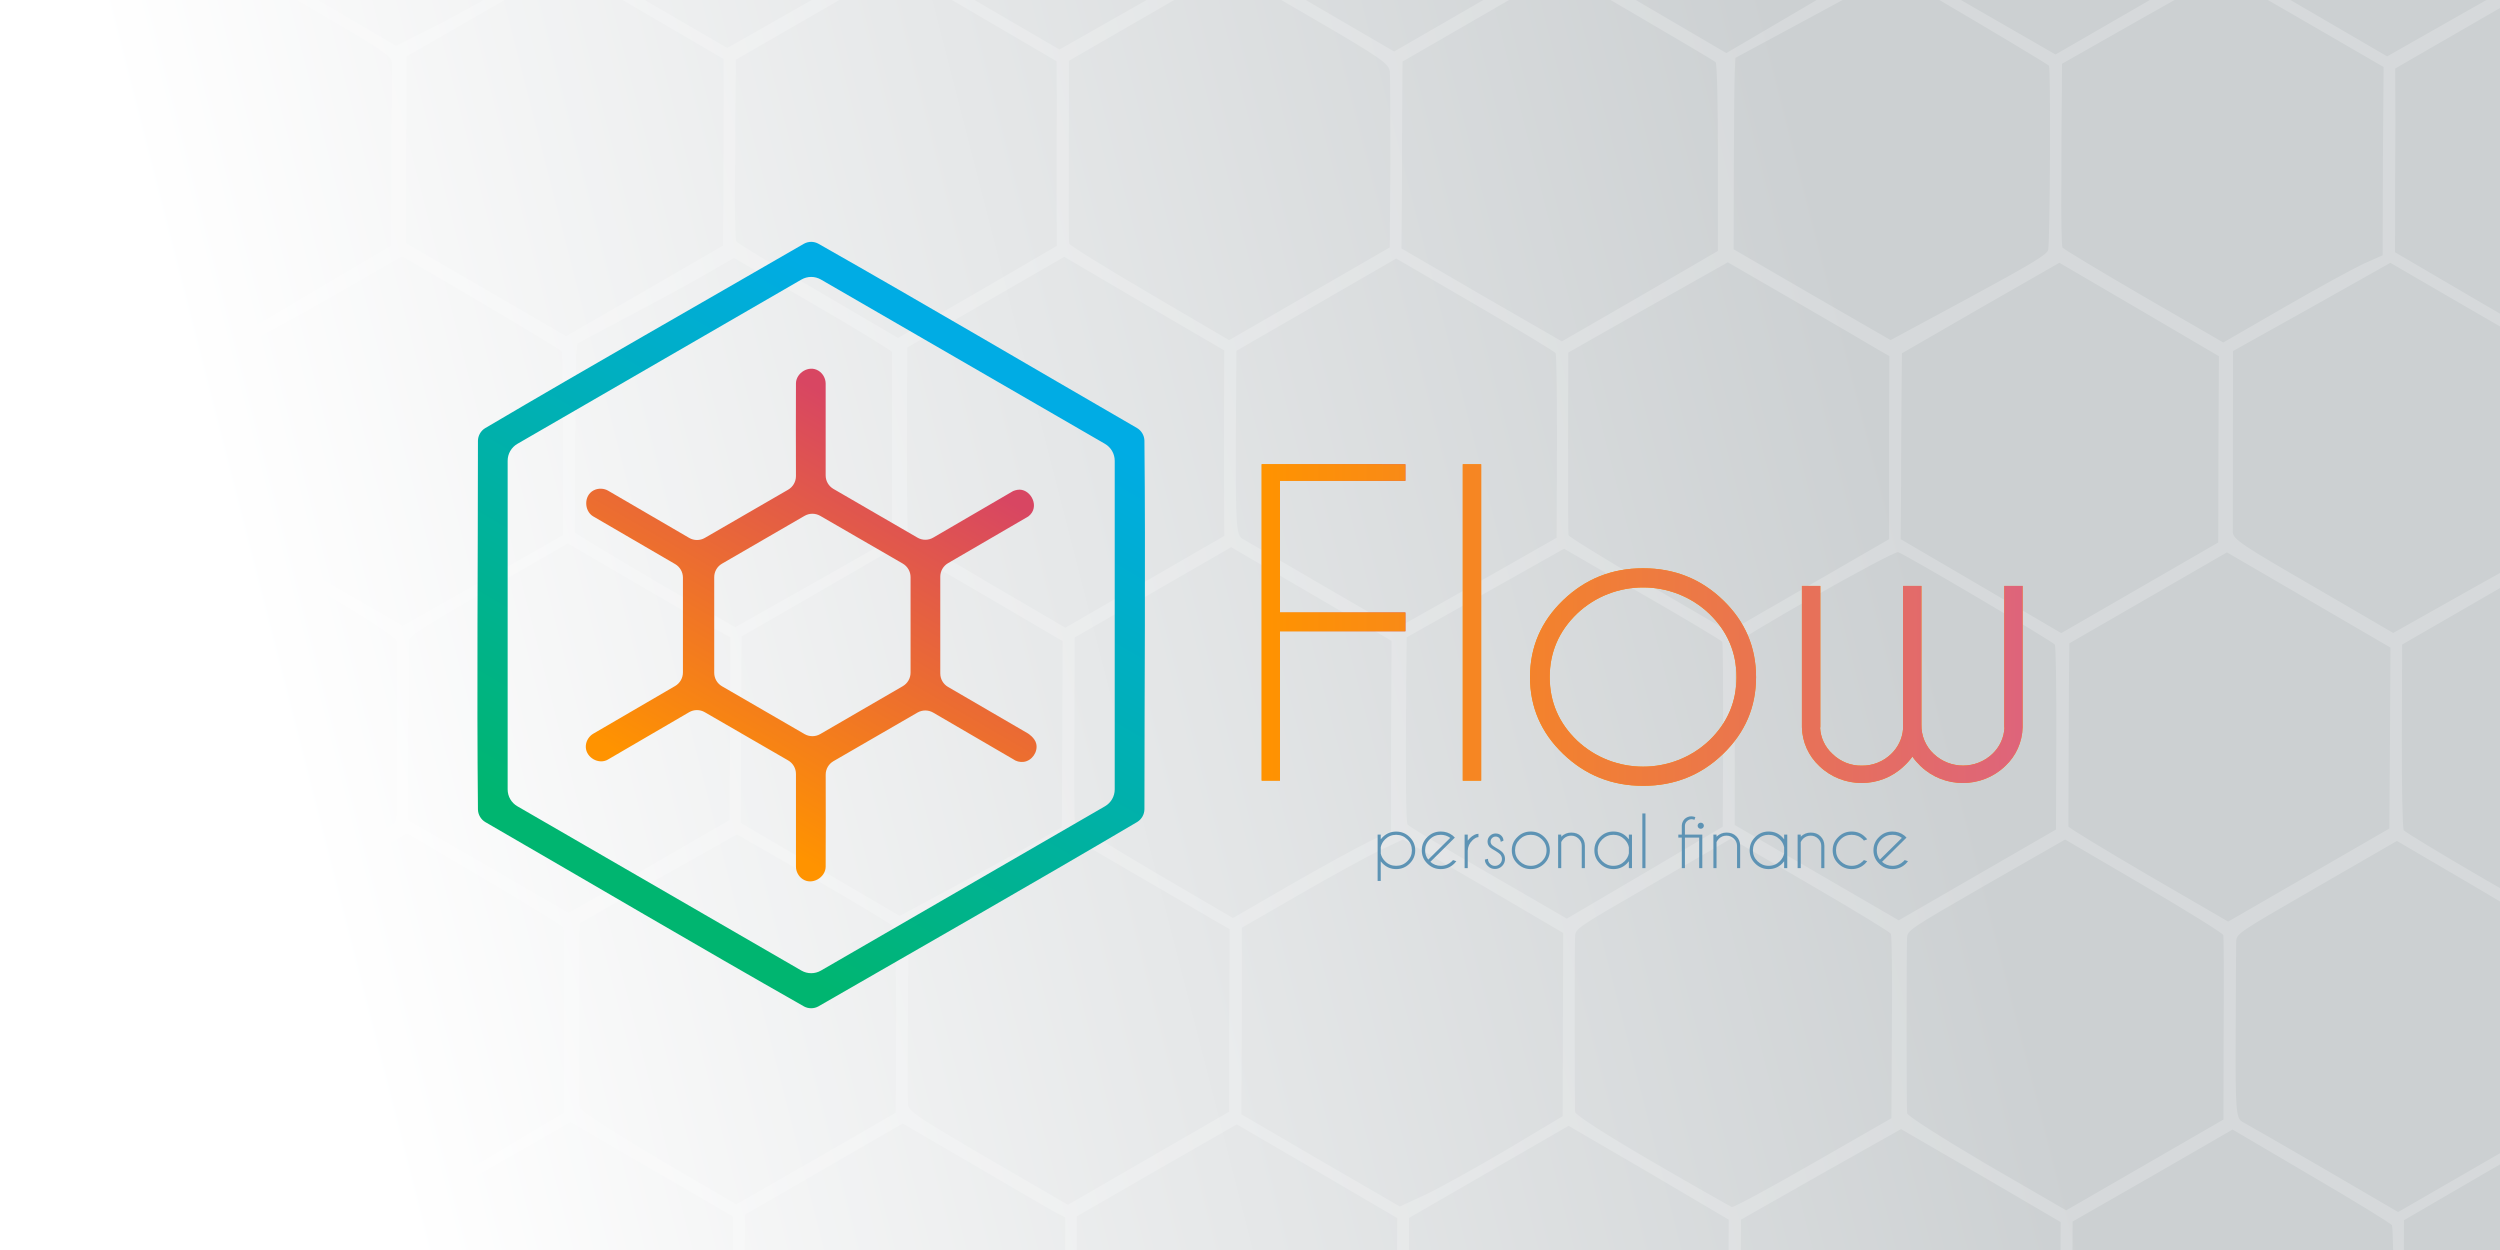 <?xml version="1.0" encoding="UTF-8" standalone="no"?>
<!DOCTYPE svg PUBLIC "-//W3C//DTD SVG 1.1//EN" "http://www.w3.org/Graphics/SVG/1.1/DTD/svg11.dtd">
<svg width="100%" height="100%" viewBox="0 0 1280 640" version="1.1" xmlns="http://www.w3.org/2000/svg" xmlns:xlink="http://www.w3.org/1999/xlink" xml:space="preserve" xmlns:serif="http://www.serif.com/" style="fill-rule:evenodd;clip-rule:evenodd;stroke-linejoin:round;stroke-miterlimit:2;">
    <rect x="0" y="0" width="1280" height="640" fill="#333333" stroke="none"/>
    <rect x="0" y="0" width="1280" height="640" style="fill:url(#_Linear1);"/>
    <path d="M1280,4.088l-53.635,30.966l0.003,9.898c0.106,5.46 0.119,26.585 -0.056,47.057l-0.06,37.159l41.418,24.254l12.33,7.17l0,6.538c-5.596,-3.254 -11.858,-6.88 -18.349,-10.614l-37.808,-21.959l-40.228,22.654l-40.309,22.512l-0.069,44.398c-0.014,24.377 -0.04,46.095 -0.05,48.386c0.138,3.537 4.836,6.727 41.106,27.67l41.028,23.908l40.084,-22.571l14.595,-8.151l0,7.72l-50.113,28.933l-0.161,46.546c-0.09,25.564 0.334,47.403 0.994,48.545c0.719,0.917 18.97,12.084 40.704,24.666l8.576,4.936l0,6.869c-3.955,-2.368 -8.165,-4.865 -12.524,-7.431l-40.27,-23.585l-40.98,23.66c-40.979,23.66 -41.122,23.742 -41.307,28.038c-0.071,2.515 -0.202,23.723 -0.26,47.364c-0.196,38.57 0.212,42.904 3.348,44.71c1.907,0.994 20.729,11.831 41.622,23.946l38.198,22.305l52.173,-30.122l0,5.712l-9.148,5.282l-40.041,23.308l-0.021,15.235l-5.512,-0c-0.155,-7.495 -0.363,-12.258 -0.591,-12.652c-0.577,-0.999 -19.135,-12.369 -41.259,-25.297l-40.352,-23.727l-40.979,23.659l-40.92,23.435l-0.078,14.582l-6.093,0c0.015,-3.083 0.021,-5.329 0.011,-6.457l0.047,-7.832l-40.803,-23.848l-40.945,-23.765l-40.941,23.066l-41.002,23.292l-0.058,15.544l-6.286,-0l0.066,-15.537l-40.968,-24.133l-41.028,-23.908l-81.673,47.155l-0.028,16.423l-6.124,0l0.098,-16.356l-41.11,-24.05l-41.028,-23.908l-40.919,23.434l-40.98,23.66l-0.072,17.22l-5.955,0l0.079,-16.642l-5.186,-2.717c-2.747,-1.46 -21.426,-12.379 -41.561,-24.171l-36.435,-21.229l-80.817,46.659l-0.058,18.1l-6.122,0l0.111,-17.071l-41.561,-24.171l-41.643,-24.314l-80.531,46.495l-0.062,19.061l-6.38,0c-0.099,-10.275 -0.289,-17.53 -0.589,-18.048c-0.494,-0.857 -18.663,-11.881 -40.396,-24.463l-39.49,-22.893l-18.485,9.531c-10.182,5.117 -28.849,15.323 -41.557,22.66l-22.989,13.272l-0.084,19.941l-6.277,0c-0.133,-11.037 -0.352,-18.378 -0.587,-18.785c-0.45,-0.781 -15.51,-9.886 -34.688,-21.126l0,-6.68l3.981,2.318l35.039,20.131l40.672,-23.863l40.59,-24.005l0.078,-46.689l0.222,-46.771l-9.801,-5.764c-5.291,-3.228 -23.745,-14.087 -40.886,-23.991l-31.226,-18.143l-38.669,21.789l0,-7.705c26.926,-15.164 31.981,-18.445 32.564,-21.031c0.483,-1.802 0.794,-23.685 0.847,-48.655l0.084,-45.36l-6.972,-4.161c-2.743,-1.618 -13.512,-7.967 -26.523,-15.61l0,-6.115l34.103,20.014l83.244,-48.061l0.221,-46.771c0.104,-36.423 -0.476,-47.32 -2.63,-48.742c-1.538,-1.016 -20.3,-12.078 -41.583,-24.54l-38.731,-22.568l-34.624,19.99l0,-6.209l31.739,-18.779l0.237,-47.732l0.38,-47.815l-8.262,-4.749c-3.087,-1.735 -12.664,-7.301 -24.094,-13.947l0,-6.245l34.892,20.43l42.657,-24.06l10.232,0l-8.332,4.618l-41.106,22.781l-0.104,17.956c-0.393,58.674 -0.349,77.877 0.063,78.591c0.66,1.142 67.113,40.07 76.562,44.895l6.478,3.305l78.773,-46.242l0.332,-44.931c0.074,-24.602 0.161,-46.546 0.171,-48.836c-0.281,-3.455 -5.286,-6.848 -40.04,-27.144l-8.569,-4.993l10.603,0l40.217,23.435l14.488,-7.222c6.142,-2.965 18.404,-9.573 30.38,-16.213l10.642,0l-9.821,5.624l-40.266,23.247l-0.126,17.588c-0.079,9.756 -0.188,31.331 -0.155,47.876l-0.111,30.144l40.945,23.765l41.028,23.908l80.389,-46.412l0.237,-47.733l0.012,-47.792l-51.696,-30.215l11.269,0l1.358,0.797l40.946,23.765l41.43,-23.539l1.815,-1.023l14.136,0l-52.958,30.575l-0.245,22.988c0.015,12.556 -0.077,33.171 -0.287,45.667c0.015,12.556 0.309,23.619 0.722,24.333c0.494,0.856 19.36,12.429 41.934,25.478l40.885,23.991l40.694,-23.495l40.612,-23.638l-0.141,-26.953c-0.004,-14.847 0.044,-36.197 0.117,-47.282l-0.111,-20.307l-53.599,-31.357l11.606,0c1.189,0.702 2.389,1.409 3.6,2.121l39.88,23.238l41.43,-23.539l3.229,-1.82l14.103,0l-53.91,31.125l-0.04,46.095c-0.113,25.196 -0.079,46.689 0.191,47.485c0.126,0.879 18.542,12.331 40.973,25.463l40.885,23.99l82.245,-47.484l0.321,-42.64c-0.002,-23.416 -0.096,-44.684 -0.251,-47.26c-0.551,-4.252 -3.567,-6.508 -41.683,-28.67l-13.947,-8.104l12.609,0c1.373,0.813 2.767,1.636 4.176,2.467l41.028,23.908l45.683,-26.375l13.19,0l-54.576,31.509l-0.126,17.588c-0.08,9.756 -0.188,31.331 -0.155,47.876l-0.254,30.227l41.028,23.908l41.088,23.682l39.98,-23.082l39.898,-23.226l0.012,-47.792c0.046,-26.3 -0.461,-48.282 -1.158,-48.831c-0.555,-0.631 -18.701,-11.287 -40.292,-23.952l-13.542,-7.907l12.928,0c1.997,1.176 4.041,2.375 6.116,3.588l40.27,23.584l40.386,-23.698l5.873,-3.474l13.255,0c-4.549,2.458 -9.494,5.134 -14.65,7.933l-40.211,21.693l-0.354,7.629c-0.186,4.296 -0.415,26.322 -0.457,49.002l-0.102,41.371l40.105,23.299l40.247,23.216l39.926,-21.528c32.907,-17.857 40.107,-22.204 40.771,-24.681c0.921,-4.34 1.387,-92.565 0.398,-94.279c-0.375,-0.649 -32.618,-19.877 -56.114,-33.655l10.994,-0c2.851,1.666 5.809,3.375 8.836,5.105l39.633,22.809l48.349,-27.914l12.606,-0l-16.783,9.455l-40.859,23.21l-0.061,13.743c-0.13,7.69 -0.282,28.529 -0.244,46.403c-0.186,17.813 0.066,33.088 0.561,33.945c0.412,0.714 19.113,12.001 41.462,24.99l40.863,23.622l30.842,-17.806c16.991,-9.81 35.515,-19.934 40.903,-22.473l9.858,-4.359l0.133,-48.244l0.358,-48.182l-41.479,-24.029l-17.807,-10.275l11.549,0l49.553,28.876l41.43,-23.539l9.47,-5.337l6.873,0l-0,4.088Zm-182.389,449.322c22.206,13.071 40.539,24.381 40.748,25.402c0.209,1.022 0.326,22.658 0.153,48.079l-0.101,46.32l-80.531,46.495l-40.638,-23.562c-22.206,-13.071 -40.561,-24.748 -40.792,-26.138c-0.358,-2.268 -0.355,-79.755 -0.051,-89.45c0.185,-4.296 0.328,-4.378 40.594,-27.625l40.348,-23.105l40.27,23.584Zm-170.887,-0.527c22.349,12.988 40.825,24.215 41.402,25.215c0.495,0.856 0.754,22.41 0.521,48.056l-0.243,46.403l-40.063,22.94c-21.989,12.695 -40.738,22.759 -41.639,22.517c-0.758,-0.324 -19.107,-10.672 -40.616,-23.194c-23.497,-13.658 -39.248,-23.793 -39.644,-25.468c-0.215,-2.351 -0.333,-79.387 0.01,-89.675c0.185,-4.296 0.328,-4.378 40.022,-27.296l39.838,-23l40.412,23.502Zm-220.288,-17.507l12,-5.595l41.028,23.908l40.885,23.99l-0.278,93.828l-28.31,16.916c-15.481,9.128 -34.208,19.56 -41.677,23.111l-13.368,6.194l-40.637,-23.562l-40.495,-23.644l0.237,-47.733l0.012,-47.793l29.414,-16.982c16.135,-9.315 34.659,-19.439 41.189,-22.638Zm-126.968,11.241c17.674,10.167 36.127,21.026 41.028,23.908l9.103,5.215l-0.221,46.771l-0.079,46.689l-82.53,47.649l-40.945,-23.765c-35.595,-20.763 -40.825,-24.216 -40.964,-27.753c-0.321,-7.811 0.088,-85.913 0.444,-88.594c0.258,-1.862 9.577,-7.813 41.298,-25.747l40.941,-23.066l31.925,18.693Zm-331.385,3.418c21.674,12.808 39.924,23.974 40.336,24.688c0.495,0.857 0.612,22.493 0.461,48.282l-0.221,46.771l-39.876,23.593l-39.815,23.368l-40.413,-23.501c-22.266,-12.846 -40.825,-24.216 -41.319,-25.073c-0.495,-0.856 -0.754,-22.41 -0.806,-47.891l0.243,-46.403l40.837,-23.577l40.919,-23.435l39.654,23.178Zm168.019,-0.482c21.344,12.236 39.737,23.32 40.765,24.441c1.252,1.18 2.077,21.075 1.976,48.929l-0.221,46.771l-40.837,23.577l-40.776,23.352l-39.962,-23.381c-25.118,-14.817 -40.111,-24.628 -40.364,-26.385c-0.441,-2.411 -0.476,-79.305 -0.073,-89.818l0.328,-4.378l40.145,-22.797l40.227,-22.654l38.792,22.343Zm724.084,-166.746l83.736,48.749l-0.243,46.403l-0.326,46.261l-82.53,47.649l-40.945,-23.766c-22.432,-13.131 -40.908,-24.358 -40.869,-24.951c-0.028,-1.698 0.144,-45.585 0.257,-70.781l0.246,-22.987l80.674,-46.577Zm-168.349,-0.089c2.846,0.642 79.347,45.762 80.254,47.333c0.495,0.857 0.837,22.553 0.746,48.117l-0.161,46.546l-80.531,46.494l-42.094,-24.434l-41.868,-24.375l0.024,-45.134c0.134,-24.828 0.183,-46.178 0.259,-47.365c0.378,-2.312 80.526,-47.824 83.371,-47.182Zm-130.93,21.524c22.184,12.703 40.577,23.787 40.907,24.359c0.33,0.571 0.446,22.207 0.438,47.913l-0.221,46.771l-39.876,23.594l-39.958,23.45l-40.33,-23.359c-22.184,-12.703 -40.66,-23.93 -41.154,-24.786c-0.907,-1.571 -1.084,-22.982 -0.738,-73.823l0.229,-22.027l40.228,-22.654l40.37,-22.736l40.105,23.298Zm-169.535,-0.165l41.11,24.051l-0.254,48.693l-0.028,48.754l-11.061,5.244c-6.101,2.952 -24.34,12.91 -40.474,22.226l-29.414,16.982l-40.27,-23.584c-22.206,-13.071 -40.539,-24.381 -40.748,-25.402c-0.127,-0.879 -0.326,-22.658 -0.153,-48.079l0.161,-46.546l80.103,-46.247l41.028,23.908Zm-205.355,-20.988c3.73,1.844 22.777,12.741 42.379,24.27l35.677,20.905l-0.177,47.507l-0.237,47.733l-12.137,7.007c-6.711,3.874 -25.521,14.163 -41.557,22.66l-29.337,15.796l-40.578,-23.788l-40.802,-23.847l0.193,-30.002c-0.033,-16.544 0.076,-38.12 0.155,-47.875l0.126,-17.588l79.818,-46.083l6.477,3.305Zm-138.847,16.385c20.135,11.792 38.814,22.712 41.703,24.089l5.044,2.8l-0.222,46.771l-0.078,46.689l-82.53,47.649l-81.891,-47.53l-0.037,-44.909c0.135,-24.828 0.326,-46.261 0.463,-47.673c0.258,-1.862 10.148,-8.143 40.704,-25.785l40.409,-23.33l36.435,21.229Zm-165.497,1.882c25.343,14.878 41.094,25.012 41.347,26.77c0.611,4.026 0.374,88.692 -0.328,91.763c-0.46,2.17 -10.087,7.918 -41.056,24.846l-40.475,22.226l-34.446,-20.093c-18.987,-11.122 -37.583,-21.899 -41.418,-24.254l-6.746,-4.101l0.138,-46.914l0.282,-46.996l81.816,-47.237l40.886,23.99Zm933.52,-142.974l40.885,23.99l-0.237,47.733l-0.095,47.65l-80.389,46.412l-82.22,-48.101l0.195,-25.053c-0.021,-13.886 0.17,-35.319 0.237,-47.732l0.207,-22.395l40.266,-23.247l40.348,-23.105l40.803,23.848Zm-175.134,-3.597c19.438,11.243 38.117,22.163 41.336,24.111l5.966,3.41l-0.139,46.914l0.004,46.831l-81.959,47.319l-41.028,-23.908c-22.513,-13.274 -41.072,-24.644 -41.198,-25.522c-0.127,-0.879 -0.222,-22.147 -0.191,-47.486l0.122,-45.952l40.716,-23.127l40.942,-23.066l35.429,20.476Zm-164.805,1.102c22.349,12.989 40.825,24.216 41.237,24.93c0.412,0.714 0.754,22.41 0.663,47.974l-0.16,46.546l-41.002,23.291l-40.941,23.067l-37.809,-21.959c-20.893,-12.116 -39.347,-22.975 -41.253,-23.969c-2.994,-1.888 -3.348,-7.776 -3.246,-49.148l0.282,-46.997l81.817,-47.236l40.412,23.501Zm-169.475,-0.39l41.028,23.908l-0.092,20.614c0.009,11.227 -0.039,32.578 -0.034,47.425l0.14,26.953l-81.388,46.989l-39.962,-23.381c-21.899,-12.868 -40.209,-23.809 -40.6,-24.155c-0.247,-0.428 -0.589,-22.125 -0.542,-48.424l0.177,-47.507l80.388,-46.413l40.885,23.991Zm-225.286,-14.621l15.278,-8.821l40.413,23.502c22.266,12.846 40.374,24.094 40.479,24.605c0.044,0.736 0.018,22.455 0.032,48.529l-0.057,47.057l-40.145,22.797l-40.084,22.572l-41.089,-23.683c-22.513,-13.275 -40.907,-24.359 -41.011,-24.869c-0.126,-14.397 0.411,-86.671 0.679,-90.824l0.608,-5.872l24.768,-13.158c13.752,-7.178 31.848,-17.054 40.129,-21.835Zm-190.794,11.156l36.125,-20.856l40.577,23.787c22.206,13.071 40.908,24.358 41.237,24.929c0.412,0.714 0.672,22.268 0.724,47.749l-0.1,46.321l-41.002,23.291l-41.084,23.149l-82.671,-48.222l0.111,-30.145c0.493,-73.01 -0.109,-65.809 5.18,-67.53c2.675,-0.973 21.056,-11.014 40.903,-22.473Z" style="fill:white;fill-opacity:0.2;"/>
    <g transform="matrix(0.314,0,0,0.093,702.693,416.479)">
        <g transform="matrix(115.693,0,0,385.447,0,301.13)">
            <path d="M0.073,-0.479l0.044,-0l0,0.067c0.008,-0.011 0.018,-0.022 0.028,-0.032c0.052,-0.052 0.116,-0.078 0.189,-0.078c0.075,-0 0.138,0.026 0.19,0.078c0.052,0.052 0.079,0.115 0.079,0.19c-0,0.073 -0.027,0.137 -0.079,0.189c-0.052,0.052 -0.115,0.079 -0.19,0.079c-0.073,-0 -0.137,-0.027 -0.189,-0.079c-0.01,-0.01 -0.02,-0.021 -0.028,-0.032l0,0.28l-0.044,0l0,-0.662Zm0.044,0.179l0,0.092c0.009,0.041 0.029,0.078 0.061,0.11c0.043,0.044 0.095,0.065 0.156,0.065c0.062,0 0.114,-0.021 0.157,-0.065c0.044,-0.043 0.065,-0.095 0.065,-0.156c0,-0.062 -0.021,-0.114 -0.065,-0.157c-0.043,-0.043 -0.095,-0.065 -0.157,-0.065c-0.061,-0 -0.113,0.022 -0.156,0.065c-0.032,0.032 -0.052,0.069 -0.061,0.111Z" style="fill:rgb(93,147,180);fill-rule:nonzero;"/>
        </g>
        <g transform="matrix(115.693,0,0,385.447,75.359,301.13)">
            <path d="M0.165,-0.09c0.041,0.038 0.09,0.057 0.147,0.057c0.061,-0 0.113,-0.022 0.157,-0.065c0.005,-0.006 0.01,-0.011 0.015,-0.017l0.047,0.016c-0.009,0.012 -0.018,0.023 -0.029,0.034c-0.052,0.052 -0.116,0.079 -0.19,0.079c-0.074,-0 -0.137,-0.027 -0.189,-0.079c-0.053,-0.052 -0.079,-0.116 -0.079,-0.19c-0,-0.074 0.026,-0.137 0.079,-0.189c0.052,-0.053 0.115,-0.079 0.189,-0.079c0.063,0 0.119,0.019 0.167,0.057c0.007,0.007 0.015,0.014 0.023,0.022c0.003,0.003 0.006,0.006 0.008,0.008l-0.345,0.346Zm0.28,-0.342c-0.038,-0.029 -0.083,-0.044 -0.133,-0.044c-0.061,-0 -0.113,0.021 -0.156,0.065c-0.044,0.043 -0.065,0.095 -0.065,0.156c-0,0.051 0.014,0.095 0.044,0.133l0.31,-0.31Z" style="fill:rgb(93,147,180);fill-rule:nonzero;"/>
        </g>
        <g transform="matrix(115.693,0,0,385.447,141.849,301.13)">
            <path d="M0.073,-0.479l0.044,-0l0,0.087c0.009,-0.013 0.02,-0.026 0.032,-0.038c0.039,-0.038 0.078,-0.059 0.119,-0.061l0,0.048c-0.028,0.001 -0.056,0.017 -0.086,0.047c-0.042,0.041 -0.063,0.09 -0.065,0.148l0,0.248l-0.044,0l0,-0.479Z" style="fill:rgb(93,147,180);fill-rule:nonzero;"/>
        </g>
        <g transform="matrix(115.693,0,0,385.447,176.816,301.13)">
            <path d="M0.205,-0.247c-0.037,-0.02 -0.063,-0.037 -0.078,-0.051c-0.022,-0.023 -0.033,-0.05 -0.033,-0.081c-0,-0.032 0.011,-0.06 0.033,-0.082c0.023,-0.023 0.05,-0.034 0.081,-0.034c0.032,-0 0.059,0.01 0.08,0.031c0.02,0.021 0.03,0.044 0.03,0.07l-0,0.002l-0.038,0.016c-0.003,-0.025 -0.011,-0.044 -0.023,-0.056c-0.013,-0.012 -0.029,-0.019 -0.049,-0.019c-0.019,0 -0.036,0.007 -0.05,0.021c-0.014,0.014 -0.021,0.031 -0.021,0.051c0,0.019 0.007,0.036 0.021,0.05c0.008,0.008 0.026,0.02 0.052,0.037c0.042,0.023 0.071,0.043 0.089,0.061c0.027,0.028 0.041,0.061 0.041,0.1c0,0.039 -0.014,0.073 -0.041,0.101c-0.028,0.028 -0.061,0.042 -0.101,0.042c-0.039,-0 -0.073,-0.014 -0.1,-0.042c-0.028,-0.028 -0.042,-0.058 -0.042,-0.092l0.044,-0.011c-0,0.029 0.009,0.053 0.029,0.072c0.019,0.019 0.042,0.029 0.069,0.029c0.027,-0 0.05,-0.01 0.07,-0.029c0.019,-0.019 0.029,-0.043 0.029,-0.07c-0,-0.027 -0.01,-0.05 -0.029,-0.07c-0.01,-0.01 -0.031,-0.025 -0.063,-0.046Z" style="fill:rgb(93,147,180);fill-rule:nonzero;"/>
        </g>
        <g transform="matrix(115.693,0,0,385.447,222.122,301.13)">
            <path d="M0.312,-0.523c0.074,0 0.137,0.026 0.19,0.079c0.052,0.052 0.078,0.115 0.078,0.19c0,0.073 -0.026,0.137 -0.078,0.189c-0.053,0.052 -0.116,0.079 -0.19,0.079c-0.074,-0 -0.137,-0.027 -0.189,-0.079c-0.053,-0.052 -0.079,-0.116 -0.079,-0.189c-0,-0.075 0.026,-0.138 0.079,-0.19c0.052,-0.053 0.115,-0.079 0.189,-0.079Zm0,0.047c-0.061,-0 -0.113,0.022 -0.157,0.065c-0.043,0.043 -0.065,0.095 -0.065,0.157c0,0.061 0.022,0.113 0.065,0.156c0.044,0.043 0.096,0.065 0.157,0.065c0.061,-0 0.113,-0.022 0.157,-0.065c0.043,-0.043 0.065,-0.095 0.065,-0.156c-0,-0.062 -0.022,-0.114 -0.065,-0.157c-0.044,-0.043 -0.096,-0.065 -0.157,-0.065Z" style="fill:rgb(93,147,180);fill-rule:nonzero;"/>
        </g>
        <g transform="matrix(115.693,0,0,385.447,294.317,301.13)">
            <path d="M0.117,-0.373l0,0.373l-0.044,-0l0,-0.479l0.044,-0l0,0.03c0.04,-0.039 0.087,-0.059 0.14,-0.059c0.056,-0 0.103,0.017 0.138,0.053c0.036,0.035 0.054,0.08 0.055,0.134l-0,0.321l-0.044,0l-0,-0.317c-0,-0.041 -0.015,-0.075 -0.044,-0.104c-0.03,-0.029 -0.065,-0.043 -0.105,-0.043c-0.041,-0 -0.075,0.014 -0.105,0.042c-0.016,0.016 -0.027,0.033 -0.035,0.049Z" style="fill:rgb(93,147,180);fill-rule:nonzero;"/>
        </g>
        <g transform="matrix(115.693,0,0,385.447,354.819,301.13)">
            <path d="M0.591,-0l-0.044,-0l-0,-0.098c-0.009,0.012 -0.018,0.023 -0.028,0.033c-0.052,0.052 -0.116,0.079 -0.19,0.079c-0.074,-0 -0.137,-0.027 -0.189,-0.079c-0.053,-0.052 -0.079,-0.116 -0.079,-0.189c0,-0.075 0.026,-0.138 0.079,-0.19c0.052,-0.053 0.115,-0.079 0.189,-0.079c0.074,0 0.138,0.026 0.19,0.079c0.01,0.01 0.019,0.021 0.028,0.032l-0,-0.067l0.044,-0l-0,0.479Zm-0.044,-0.211l-0,-0.087c-0.008,-0.043 -0.029,-0.081 -0.061,-0.113c-0.043,-0.043 -0.096,-0.065 -0.157,-0.065c-0.061,-0 -0.113,0.022 -0.157,0.065c-0.043,0.043 -0.065,0.095 -0.065,0.157c0,0.061 0.022,0.113 0.065,0.156c0.044,0.043 0.096,0.065 0.157,0.065c0.061,-0 0.114,-0.022 0.157,-0.065c0.032,-0.033 0.053,-0.07 0.061,-0.113Z" style="fill:rgb(93,147,180);fill-rule:nonzero;"/>
        </g>
        <g transform="matrix(115.693,0,0,385.447,431.647,301.13)">
            <rect x="0.073" y="-0.781" width="0.044" height="0.781" style="fill:rgb(93,147,180);fill-rule:nonzero;"/>
        </g>
        <g transform="matrix(115.693,0,0,385.447,493.674,301.13)">
            <path d="M0.36,-0.649c0.012,-0 0.023,0.004 0.031,0.012c0.009,0.009 0.013,0.019 0.013,0.031c0,0.012 -0.004,0.023 -0.013,0.031c-0.008,0.009 -0.019,0.013 -0.031,0.013c-0.012,-0 -0.022,-0.004 -0.031,-0.013c-0.008,-0.008 -0.013,-0.019 -0.013,-0.031c0,-0.012 0.005,-0.022 0.013,-0.031c0.009,-0.008 0.019,-0.012 0.031,-0.012Zm-0.022,0.213l-0.201,0l-0,0.436l-0.044,0l-0,-0.436l-0.049,0l-0,-0.043l0.049,-0l-0,-0.13c0.002,-0.037 0.016,-0.068 0.041,-0.094c0.027,-0.024 0.058,-0.037 0.093,-0.037c0.018,0 0.037,0.004 0.057,0.011l-0.013,0.039c-0.014,-0.006 -0.027,-0.009 -0.04,-0.009c-0.023,-0 -0.045,0.009 -0.065,0.028c-0.019,0.018 -0.028,0.039 -0.029,0.065l-0,0.127l0.245,-0l0,0.479l-0.044,-0l0,-0.436Z" style="fill:rgb(93,147,180);fill-rule:nonzero;"/>
        </g>
        <g transform="matrix(115.693,0,0,385.447,547.51,301.13)">
            <path d="M0.117,-0.373l0,0.373l-0.044,-0l0,-0.479l0.044,-0l0,0.03c0.04,-0.039 0.087,-0.059 0.14,-0.059c0.056,-0 0.103,0.017 0.138,0.053c0.036,0.035 0.054,0.08 0.055,0.134l-0,0.321l-0.044,0l-0,-0.317c-0,-0.041 -0.015,-0.075 -0.044,-0.104c-0.03,-0.029 -0.065,-0.043 -0.105,-0.043c-0.041,-0 -0.075,0.014 -0.105,0.042c-0.016,0.016 -0.027,0.033 -0.035,0.049Z" style="fill:rgb(93,147,180);fill-rule:nonzero;"/>
        </g>
        <g transform="matrix(115.693,0,0,385.447,608.011,301.13)">
            <path d="M0.591,-0l-0.044,-0l-0,-0.098c-0.009,0.012 -0.018,0.023 -0.028,0.033c-0.052,0.052 -0.116,0.079 -0.19,0.079c-0.074,-0 -0.137,-0.027 -0.189,-0.079c-0.053,-0.052 -0.079,-0.116 -0.079,-0.189c0,-0.075 0.026,-0.138 0.079,-0.19c0.052,-0.053 0.115,-0.079 0.189,-0.079c0.074,0 0.138,0.026 0.19,0.079c0.01,0.01 0.019,0.021 0.028,0.032l-0,-0.067l0.044,-0l-0,0.479Zm-0.044,-0.211l-0,-0.087c-0.008,-0.043 -0.029,-0.081 -0.061,-0.113c-0.043,-0.043 -0.096,-0.065 -0.157,-0.065c-0.061,-0 -0.113,0.022 -0.157,0.065c-0.043,0.043 -0.065,0.095 -0.065,0.157c0,0.061 0.022,0.113 0.065,0.156c0.044,0.043 0.096,0.065 0.157,0.065c0.061,-0 0.114,-0.022 0.157,-0.065c0.032,-0.033 0.053,-0.07 0.061,-0.113Z" style="fill:rgb(93,147,180);fill-rule:nonzero;"/>
        </g>
        <g transform="matrix(115.693,0,0,385.447,684.839,301.13)">
            <path d="M0.117,-0.373l0,0.373l-0.044,-0l0,-0.479l0.044,-0l0,0.03c0.04,-0.039 0.087,-0.059 0.14,-0.059c0.056,-0 0.103,0.017 0.138,0.053c0.036,0.035 0.054,0.08 0.055,0.134l-0,0.321l-0.044,0l-0,-0.317c-0,-0.041 -0.015,-0.075 -0.044,-0.104c-0.03,-0.029 -0.065,-0.043 -0.105,-0.043c-0.041,-0 -0.075,0.014 -0.105,0.042c-0.016,0.016 -0.027,0.033 -0.035,0.049Z" style="fill:rgb(93,147,180);fill-rule:nonzero;"/>
        </g>
        <g transform="matrix(115.693,0,0,385.447,745.341,301.13)">
            <path d="M0.484,-0.115l0.047,0.016c-0.009,0.012 -0.018,0.023 -0.029,0.034c-0.052,0.052 -0.116,0.079 -0.19,0.079c-0.074,-0 -0.137,-0.027 -0.189,-0.079c-0.053,-0.052 -0.079,-0.116 -0.079,-0.19c-0,-0.074 0.026,-0.137 0.079,-0.189c0.052,-0.053 0.115,-0.079 0.189,-0.079c0.074,0 0.138,0.026 0.19,0.079c0.011,0.01 0.02,0.021 0.029,0.033l-0.047,0.017c-0.005,-0.006 -0.01,-0.012 -0.015,-0.018c-0.044,-0.043 -0.096,-0.064 -0.157,-0.064c-0.061,-0 -0.113,0.021 -0.156,0.065c-0.044,0.043 -0.065,0.095 -0.065,0.156c-0,0.061 0.021,0.114 0.065,0.157c0.043,0.043 0.095,0.065 0.156,0.065c0.061,-0 0.113,-0.022 0.157,-0.065c0.005,-0.006 0.01,-0.011 0.015,-0.017Z" style="fill:rgb(93,147,180);fill-rule:nonzero;"/>
        </g>
        <g transform="matrix(115.693,0,0,385.447,811.83,301.13)">
            <path d="M0.165,-0.09c0.041,0.038 0.09,0.057 0.147,0.057c0.061,-0 0.113,-0.022 0.157,-0.065c0.005,-0.006 0.01,-0.011 0.015,-0.017l0.047,0.016c-0.009,0.012 -0.018,0.023 -0.029,0.034c-0.052,0.052 -0.116,0.079 -0.19,0.079c-0.074,-0 -0.137,-0.027 -0.189,-0.079c-0.053,-0.052 -0.079,-0.116 -0.079,-0.19c-0,-0.074 0.026,-0.137 0.079,-0.189c0.052,-0.053 0.115,-0.079 0.189,-0.079c0.063,0 0.119,0.019 0.167,0.057c0.007,0.007 0.015,0.014 0.023,0.022c0.003,0.003 0.006,0.006 0.008,0.008l-0.345,0.346Zm0.28,-0.342c-0.038,-0.029 -0.083,-0.044 -0.133,-0.044c-0.061,-0 -0.113,0.021 -0.156,0.065c-0.044,0.043 -0.065,0.095 -0.065,0.156c-0,0.051 0.014,0.095 0.044,0.133l0.31,-0.31Z" style="fill:rgb(93,147,180);fill-rule:nonzero;"/>
        </g>
    </g>
    <g transform="matrix(1,0,0,1,116.867,-5.68434e-14)">
        <g transform="matrix(0.76,0,0,0.762,92.498,111.961)">
            <g transform="matrix(1,0,0,1,15,17.071)">
                <path d="M396.528,164.998c7.811,0.251 13.564,11.678 6.045,17.769c-0.035,0.029 -0.232,0.18 -0.491,0.355c0,-0 -39.373,22.853 -53.852,31.257c-3.257,1.891 -5.261,5.365 -5.261,9.122l0,64.998c0,3.731 1.989,7.18 5.223,9.057c14.449,8.386 53.89,31.28 53.89,31.28c0,-0 4.626,2.845 5.556,6.956c1.211,5.356 -2.817,11.392 -8.493,12.121c-2.541,0.326 -5.186,-0.377 -7.259,-1.909c-0,-0 -39.211,-22.782 -53.692,-31.196c-3.271,-1.9 -7.313,-1.906 -10.59,-0.016c-12.57,7.252 -44.07,25.427 -56.596,32.654c-3.25,1.875 -5.248,5.339 -5.238,9.083c0.034,13.11 0.098,44.372 -0.019,61.971c-0.136,7.107 -9.155,12.552 -15.605,8.128c-2.707,-1.857 -4.398,-5.059 -4.409,-8.369c-0,-0 0,-45.577 0,-62.266c0,-3.731 -1.995,-7.179 -5.235,-9.048c-12.453,-7.181 -43.732,-25.219 -56.219,-32.419c-3.257,-1.878 -7.275,-1.871 -10.525,0.019c-14.61,8.496 -54.633,31.77 -54.633,31.77c-0.797,0.453 -0.979,0.512 -1.477,0.699c-6.192,2.334 -14.237,-2.952 -13.445,-10.339c0.342,-3.191 2.285,-6.148 5.072,-7.737c0,0 40.37,-23.456 55.056,-31.989c3.258,-1.892 5.261,-5.368 5.261,-9.127c0,-14.216 0,-49.536 0,-63.72c0,-3.738 -1.993,-7.194 -5.233,-9.076c-14.697,-8.535 -55.286,-32.104 -55.286,-32.104c-6.021,-3.578 -6.45,-13.938 0.421,-17.465c3.048,-1.564 6.885,-1.441 9.835,0.316c0,-0 39.872,23.169 54.462,31.647c3.256,1.892 7.28,1.898 10.541,0.016c12.468,-7.194 43.641,-25.182 56.119,-32.382c3.272,-1.888 5.286,-5.372 5.284,-9.141c-0.022,-20.804 -0.132,-41.609 0.003,-62.413c0.132,-6.881 8.629,-12.41 15.161,-8.416c2.945,1.801 4.84,5.158 4.853,8.657c0,0 -0,45.124 -0,61.714c-0,3.73 1.992,7.178 5.228,9.049c12.518,7.24 44.099,25.504 56.657,32.767c3.257,1.884 7.277,1.88 10.53,-0.011c14.488,-8.42 53.897,-31.322 53.897,-31.322c-0,-0 2.311,-0.981 4.464,-0.94Zm-200.621,49.751c-3.236,1.869 -5.228,5.314 -5.228,9.042c0,14.27 0,50.007 0,64.272c0,3.725 1.991,7.168 5.224,9.036c12.349,7.134 43.235,24.977 55.636,32.142c3.264,1.885 7.29,1.884 10.551,-0.003c12.393,-7.171 43.248,-25.024 55.615,-32.181c3.25,-1.88 5.25,-5.342 5.25,-9.088c-0,-14.268 -0,-49.889 -0,-64.181c-0,-3.759 -2.01,-7.234 -5.274,-9.117c-12.377,-7.14 -43.173,-24.906 -55.57,-32.058c-3.274,-1.889 -7.312,-1.888 -10.585,0.003c-18.54,10.711 -37.08,21.422 -55.619,32.133Z" style="fill:url(#_Linear2);fill-rule:nonzero;"/>
            </g>
            <g transform="matrix(1,0,0,1,15,17.071)">
                <path d="M256.161,-1.499c1.628,0.04 3.232,0.467 4.665,1.247c71.909,40.698 143.141,82.579 214.711,123.869c2.953,1.736 4.871,4.984 4.961,8.421c0.813,82.577 0.002,165.163 0.002,247.744c-0.034,3.43 -1.895,6.707 -4.829,8.5c-71.261,41.911 -143.144,82.756 -214.829,123.939c-2.96,1.636 -6.685,1.655 -9.671,0.028c-71.891,-40.73 -143.139,-82.585 -214.708,-123.878c-2.953,-1.736 -4.87,-4.984 -4.961,-8.421c-0.813,-82.577 -0.002,-165.163 -0.002,-247.745c0.034,-3.428 1.895,-6.707 4.829,-8.499c71.224,-41.887 143.139,-82.588 214.709,-123.881c1.558,-0.882 3.334,-1.338 5.123,-1.324Zm-198.071,135.718c-4.069,2.348 -6.576,6.68 -6.576,11.368c0,35.526 0,185.406 0,220.844c0,4.663 2.493,8.971 6.541,11.307c30.725,17.727 160.526,92.615 191.356,110.402c4.076,2.352 9.102,2.352 13.178,0c30.83,-17.787 160.629,-92.674 191.356,-110.402c4.048,-2.335 6.541,-6.645 6.541,-11.307c-0,-35.432 -0,-185.248 -0,-220.819c-0,-4.703 -2.515,-9.05 -6.598,-11.406c-30.83,-17.787 -160.498,-92.599 -191.303,-110.371c-4.073,-2.351 -9.097,-2.351 -13.171,-0c-63.774,36.794 -127.549,73.589 -191.324,110.384Z" style="fill:url(#_Linear3);fill-rule:nonzero;"/>
            </g>
        </g>
        <g>
            <g transform="matrix(1,0,0,1,497.494,220.015)">
                <path d="M105.2,17.68l0,8.49l-64.2,0l0,67.39l64.2,0l0,9.63l-64.2,0l0,76.45l-9.38,0l0,-162l73.58,0.04Z" style="fill:url(#_Linear4);fill-rule:nonzero;"/>
            </g>
            <g transform="matrix(1,0,0,1,497.494,220.015)">
                <rect x="134.58" y="17.68" width="9.42" height="162" style="fill:url(#_Linear5);fill-rule:nonzero;"/>
            </g>
            <g transform="matrix(1,0,0,1,497.494,220.015)">
                <path d="M226.91,70.94c16,0 29.64,5.44 40.92,16.32c11.28,10.88 16.917,24.023 16.91,39.43c0,15.333 -5.637,28.44 -16.91,39.32c-11.273,10.88 -24.913,16.32 -40.92,16.32c-15.94,-0.007 -29.577,-5.45 -40.91,-16.33c-11.333,-10.88 -17,-23.987 -17,-39.32c0,-15.407 5.667,-28.55 17,-39.43c11.333,-10.88 24.97,-16.317 40.91,-16.31Zm-33.81,23.21c-9.333,8.987 -14,19.83 -14,32.53c0,12.7 4.667,23.527 14,32.48c18.877,17.801 48.743,17.801 67.62,0c9.333,-8.953 14,-19.78 14,-32.48c0,-12.7 -4.667,-23.543 -14,-32.53c-18.849,-17.865 -48.771,-17.865 -67.62,0Z" style="fill:url(#_Linear6);fill-rule:nonzero;"/>
            </g>
            <g transform="matrix(1,0,0,1,497.494,220.015)">
                <path d="M360,153.27l0,-73.27l9.42,-0l0,71c-0.145,5.668 2.151,11.135 6.3,15c8.361,7.928 21.639,7.928 30,0c3.756,-3.511 5.984,-8.363 6.2,-13.5l-0.11,0l0,-72.5l9.42,0l0,72.36c-0.186,7.55 -3.411,14.715 -8.94,19.86c-12.025,11.551 -31.285,11.551 -43.31,0c-1.551,-1.483 -2.958,-3.11 -4.2,-4.86c-1.262,1.767 -2.707,3.396 -4.31,4.86c-12.025,11.551 -31.285,11.551 -43.31,0c-5.53,-5.144 -8.756,-12.309 -8.94,-19.86l0,-72.36l9.42,-0l0,72.49l-0.11,0c0.227,5.162 2.507,10.024 6.33,13.5c3.986,3.938 9.398,6.103 15,6c5.619,0.081 11.045,-2.079 15.07,-6c3.517,-3.349 5.679,-7.879 6.07,-12.72Z" style="fill:url(#_Linear7);fill-rule:nonzero;"/>
            </g>
            <g transform="matrix(1,0,0,1,497.494,220.015)">
                <path d="M105.2,17.68l0,8.49l-64.2,0l0,67.39l64.2,0l0,9.63l-64.2,0l0,76.45l-9.38,0l0,-162l73.58,0.04Z" style="fill:url(#_Linear8);fill-rule:nonzero;"/>
            </g>
            <g transform="matrix(1,0,0,1,497.494,220.015)">
                <rect x="134.58" y="17.68" width="9.42" height="162" style="fill:url(#_Linear9);fill-rule:nonzero;"/>
            </g>
            <g transform="matrix(1,0,0,1,497.494,220.015)">
                <path d="M226.91,70.94c16,0 29.64,5.44 40.92,16.32c11.28,10.88 16.917,24.023 16.91,39.43c0,15.333 -5.637,28.44 -16.91,39.32c-11.273,10.88 -24.913,16.32 -40.92,16.32c-15.94,-0.007 -29.577,-5.45 -40.91,-16.33c-11.333,-10.88 -17,-23.987 -17,-39.32c0,-15.407 5.667,-28.55 17,-39.43c11.333,-10.88 24.97,-16.317 40.91,-16.31Zm-33.81,23.21c-9.333,8.987 -14,19.83 -14,32.53c0,12.7 4.667,23.527 14,32.48c18.877,17.801 48.743,17.801 67.62,0c9.333,-8.953 14,-19.78 14,-32.48c0,-12.7 -4.667,-23.543 -14,-32.53c-18.849,-17.865 -48.771,-17.865 -67.62,0Z" style="fill:url(#_Linear10);fill-rule:nonzero;"/>
            </g>
            <g transform="matrix(1,0,0,1,497.494,220.015)">
                <path d="M360,153.27l0,-73.27l9.42,-0l0,71c-0.145,5.668 2.151,11.135 6.3,15c8.361,7.928 21.639,7.928 30,0c3.756,-3.511 5.984,-8.363 6.2,-13.5l-0.11,0l0,-72.5l9.42,0l0,72.36c-0.186,7.55 -3.411,14.715 -8.94,19.86c-12.025,11.551 -31.285,11.551 -43.31,0c-1.551,-1.483 -2.958,-3.11 -4.2,-4.86c-1.262,1.767 -2.707,3.396 -4.31,4.86c-12.025,11.551 -31.285,11.551 -43.31,0c-5.53,-5.144 -8.756,-12.309 -8.94,-19.86l0,-72.36l9.42,-0l0,72.49l-0.11,0c0.227,5.162 2.507,10.024 6.33,13.5c3.986,3.938 9.398,6.103 15,6c5.619,0.081 11.045,-2.079 15.07,-6c3.517,-3.349 5.679,-7.879 6.07,-12.72Z" style="fill:url(#_Linear11);fill-rule:nonzero;"/>
            </g>
        </g>
    </g>
    <defs>
        <linearGradient id="_Linear1" x1="0" y1="0" x2="1" y2="0" gradientUnits="userSpaceOnUse" gradientTransform="matrix(802.741,-209.581,209.581,802.741,157.638,422.193)"><stop offset="0" style="stop-color:white;stop-opacity:1"/><stop offset="1" style="stop-color:rgb(204,208,210);stop-opacity:1"/></linearGradient>
        <linearGradient id="_Linear2" x1="0" y1="0" x2="1" y2="0.003" gradientUnits="userSpaceOnUse" gradientTransform="matrix(138.89,-240.56,240.56,138.89,186.33,376.33)"><stop offset="0" style="stop-color:rgb(255,147,0);stop-opacity:1"/><stop offset="1" style="stop-color:rgb(216,70,98);stop-opacity:1"/></linearGradient>
        <linearGradient id="_Linear3" x1="0" y1="0" x2="1" y2="0.003" gradientUnits="userSpaceOnUse" gradientTransform="matrix(207,-358.54,358.54,207,152.5,435.27)"><stop offset="0" style="stop-color:rgb(0,181,112);stop-opacity:1"/><stop offset="1" style="stop-color:rgb(0,172,228);stop-opacity:1"/></linearGradient>
        <linearGradient id="_Linear4" x1="0" y1="0" x2="1" y2="0" gradientUnits="userSpaceOnUse" gradientTransform="matrix(73.58,0,0,73.58,31.62,98.66)"><stop offset="0" style="stop-color:rgb(255,147,0);stop-opacity:1"/><stop offset="1" style="stop-color:rgb(216,70,98);stop-opacity:1"/></linearGradient>
        <linearGradient id="_Linear5" x1="0" y1="0" x2="1" y2="0" gradientUnits="userSpaceOnUse" gradientTransform="matrix(88.736,0,0,88.736,1402.7,16000.6)"><stop offset="0" style="stop-color:rgb(255,147,0);stop-opacity:1"/><stop offset="1" style="stop-color:rgb(216,70,98);stop-opacity:1"/></linearGradient>
        <linearGradient id="_Linear6" x1="0" y1="0" x2="1" y2="0" gradientUnits="userSpaceOnUse" gradientTransform="matrix(13386.5,0,0,13386.5,19738.3,14176.3)"><stop offset="0" style="stop-color:rgb(255,147,0);stop-opacity:1"/><stop offset="1" style="stop-color:rgb(216,70,98);stop-opacity:1"/></linearGradient>
        <linearGradient id="_Linear7" x1="0" y1="0" x2="1" y2="0" gradientUnits="userSpaceOnUse" gradientTransform="matrix(12770.1,0,0,12770.1,35143.6,13239.2)"><stop offset="0" style="stop-color:rgb(255,147,0);stop-opacity:1"/><stop offset="1" style="stop-color:rgb(216,70,98);stop-opacity:1"/></linearGradient>
        <linearGradient id="_Linear8" x1="0" y1="0" x2="1" y2="0" gradientUnits="userSpaceOnUse" gradientTransform="matrix(389.63,0,0,389.63,31.63,100)"><stop offset="0" style="stop-color:rgb(255,147,0);stop-opacity:1"/><stop offset="1" style="stop-color:rgb(222,100,123);stop-opacity:1"/></linearGradient>
        <linearGradient id="_Linear9" x1="0" y1="0" x2="1" y2="0" gradientUnits="userSpaceOnUse" gradientTransform="matrix(389.63,0,0,389.63,31.63,100)"><stop offset="0" style="stop-color:rgb(255,147,0);stop-opacity:1"/><stop offset="1" style="stop-color:rgb(222,100,123);stop-opacity:1"/></linearGradient>
        <linearGradient id="_Linear10" x1="0" y1="0" x2="1" y2="0" gradientUnits="userSpaceOnUse" gradientTransform="matrix(389.63,0,0,389.63,31.63,100)"><stop offset="0" style="stop-color:rgb(255,147,0);stop-opacity:1"/><stop offset="1" style="stop-color:rgb(222,100,123);stop-opacity:1"/></linearGradient>
        <linearGradient id="_Linear11" x1="0" y1="0" x2="1" y2="0" gradientUnits="userSpaceOnUse" gradientTransform="matrix(389.63,0,0,389.63,31.63,100)"><stop offset="0" style="stop-color:rgb(255,147,0);stop-opacity:1"/><stop offset="1" style="stop-color:rgb(222,100,123);stop-opacity:1"/></linearGradient>
    </defs>
</svg>
